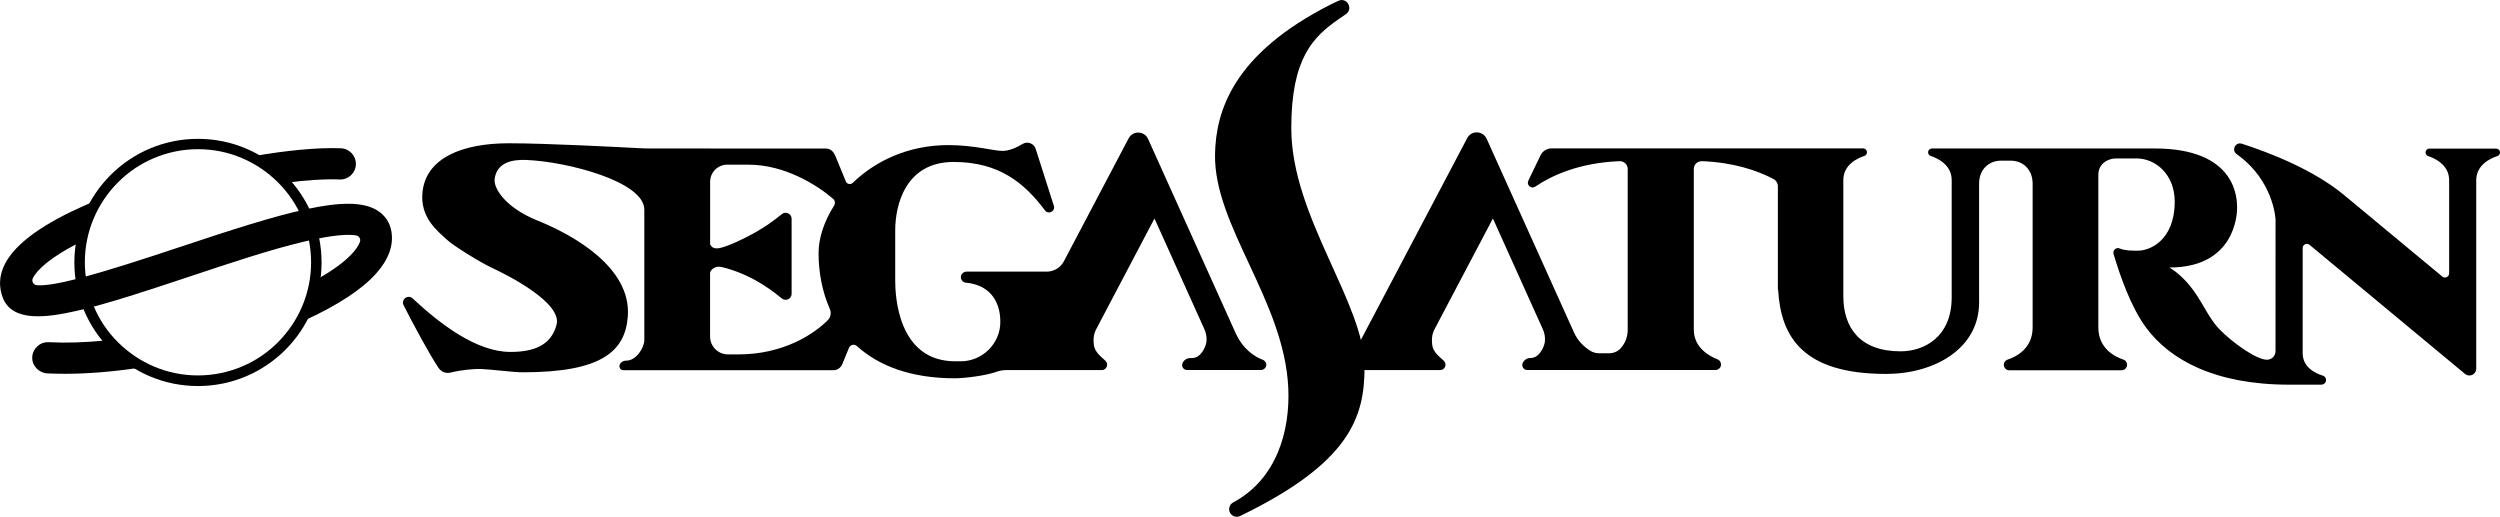 <?xml version="1.0" encoding="utf-8"?>
<!-- Generator: Adobe Illustrator 26.0.3, SVG Export Plug-In . SVG Version: 6.00 Build 0)  -->
<svg version="1.1" id="Layer_1" xmlns="http://www.w3.org/2000/svg" xmlns:xlink="http://www.w3.org/1999/xlink" x="0px" y="0px"
	 viewBox="0 0 3839 793.5" style="enable-background:new 0 0 3839 793.5;" xml:space="preserve">
<style type="text/css">
	.st0{display:none;}
	.st1{display:inline;}
	.st2{fill:url(#SVGID_1_);}
	.st3{fill:url(#SVGID_00000117650088007288170220000013151952559613500302_);}
	.st4{clip-path:url(#SVGID_00000116944113304281867890000006667766977982397342_);}
	.st5{clip-path:url(#SVGID_00000146479953731632322280000002953225777922023849_);fill:none;}
	.st6{fill:none;}
	.st7{fill:url(#SVGID_00000085250591559007028780000007627274449975368635_);}
	.st8{clip-path:url(#SVGID_00000102523733067031137170000012871962226037372591_);}
	.st9{clip-path:url(#SVGID_00000005989698796501578530000014723707109217616301_);}
	.st10{clip-path:url(#SVGID_00000132780696690113987320000014250789957325230239_);}
	.st11{fill:url(#SVGID_00000057848439325555431300000007333400355659440026_);}
	.st12{fill:url(#SVGID_00000178174211459498004930000002837659762938554015_);}
	.st13{clip-path:url(#SVGID_00000054255756745357651380000000250511291884894869_);}
	.st14{clip-path:url(#SVGID_00000131333765575342355410000007533534513814390948_);fill:none;}
	.st15{fill:url(#SVGID_00000145058569732670869830000011772828420236441497_);}
	.st16{clip-path:url(#SVGID_00000033367373364186864230000018141994185170124190_);}
	.st17{clip-path:url(#SVGID_00000020394044684395445240000012674934700577595776_);}
	.st18{clip-path:url(#SVGID_00000031927294331490452820000001313612686042038941_);}
	.st19{fill:#FFFFFF;}
	.st20{fill:url(#SVGID_00000024001768302726143390000006830442317169451421_);}
	.st21{fill:url(#SVGID_00000170251326659875515720000005653852287783135645_);}
	.st22{clip-path:url(#SVGID_00000113335044676024320920000000295302985156211115_);fill:#FFFFFF;}
	.st23{clip-path:url(#SVGID_00000133521673782330721720000009667498787671456644_);fill:none;}
	.st24{fill:url(#SVGID_00000137096864077702482110000000088736716037674392_);}
	.st25{clip-path:url(#SVGID_00000015345599556977930600000012646988029881432459_);fill:#FFFFFF;}
	.st26{clip-path:url(#SVGID_00000183234864988291409690000004912717130948924047_);fill:#FFFFFF;}
	.st27{clip-path:url(#SVGID_00000014620561303647219180000006280468177975798460_);}
	.st28{clip-path:url(#SVGID_00000014620561303647219180000006280468177975798460_);fill:#FFFFFF;}
	.st29{fill:url(#SVGID_00000150085448700725268070000014407030568081520277_);}
	.st30{fill:url(#SVGID_00000113334192969242814640000001930253657125668785_);}
	.st31{clip-path:url(#SVGID_00000103949748914405817060000012964325705182865821_);fill:#FFFFFF;}
	.st32{clip-path:url(#SVGID_00000078028133156752277350000006774237706034698385_);fill:none;}
	.st33{fill:url(#SVGID_00000103241220332067618230000016355010240667159989_);}
	.st34{clip-path:url(#SVGID_00000072970053270299817190000015825313130903556249_);fill:#FFFFFF;}
	.st35{clip-path:url(#SVGID_00000129204527859769991220000002724685957499221152_);fill:#FFFFFF;}
	.st36{clip-path:url(#SVGID_00000068674067000781910950000007494284093615531692_);}
	.st37{clip-path:url(#SVGID_00000068674067000781910950000007494284093615531692_);fill:#FFFFFF;}
	.st38{clip-path:url(#SVGID_00000103263666387977723680000017900840077660013494_);}
	.st39{clip-path:url(#SVGID_00000065784692180014485990000003541675274244391074_);}
	.st40{clip-path:url(#SVGID_00000092421027211922471940000017186970371641695912_);}
	.st41{clip-path:url(#SVGID_00000114752070421794762460000013411581992653097885_);}
	.st42{clip-path:url(#SVGID_00000077321737336527692580000001963059600647959999_);}
	.st43{clip-path:url(#SVGID_00000050649349783186624840000001198679000638931338_);}
	.st44{clip-path:url(#SVGID_00000113342175079679633860000005438717176435068564_);fill:#FFFFFF;}
	.st45{clip-path:url(#SVGID_00000121963012236498609820000013743091353681414543_);fill:#FFFFFF;}
	.st46{clip-path:url(#SVGID_00000030463795277072835180000003869381326820051864_);}
	.st47{clip-path:url(#SVGID_00000030463795277072835180000003869381326820051864_);fill:#FFFFFF;}
	.st48{clip-path:url(#SVGID_00000117662060975493075120000011371329760122102202_);fill:#FFFFFF;}
	.st49{clip-path:url(#SVGID_00000072266045980810970850000017644421860284363917_);fill:#FFFFFF;}
	.st50{clip-path:url(#SVGID_00000124872591105618128640000003435732941937753249_);}
	.st51{clip-path:url(#SVGID_00000124872591105618128640000003435732941937753249_);fill:#FFFFFF;}
	.st52{fill:url(#SVGID_00000161624422968884010250000002149153215964493707_);}
	.st53{fill:url(#SVGID_00000181052447178703133570000016772340705694635443_);}
	.st54{clip-path:url(#SVGID_00000055708631575516067860000013343943564830934703_);}
	.st55{clip-path:url(#SVGID_00000026144785728228562590000013159733853011136171_);fill:none;}
	.st56{fill:url(#SVGID_00000031926688965498849630000013074980279006585744_);}
	.st57{fill:url(#SVGID_00000097471032965173569190000015702121258081452932_);}
	.st58{clip-path:url(#SVGID_00000074403066035308925090000017147431545240906673_);}
	.st59{clip-path:url(#SVGID_00000054953566431109032660000001859058317388238758_);fill:none;}
	.st60{fill:url(#SVGID_00000154404337005358494040000014270329121510108843_);}
	.st61{clip-path:url(#SVGID_00000008131868239191056560000002968258671247717273_);}
	.st62{clip-path:url(#SVGID_00000152232950082246127600000008068297562164779186_);}
	.st63{clip-path:url(#SVGID_00000097469452539056060470000008093426429666810518_);}
	.st64{fill:url(#SVGID_00000108284634164239885090000012431392837099050928_);}
	.st65{clip-path:url(#SVGID_00000162347227742482962300000012019022252052313487_);}
	.st66{clip-path:url(#SVGID_00000111900444496976723930000012713648171234909612_);}
	.st67{clip-path:url(#SVGID_00000011010519260631929320000007751046133093559978_);}
	.st68{clip-path:url(#SVGID_00000164489321871502845840000003714065241691916452_);}
	.st69{clip-path:url(#SVGID_00000155828242251128148780000000383309014791389882_);}
	.st70{clip-path:url(#SVGID_00000112595865859901859370000014039510904197089677_);}
	.st71{fill:url(#SVGID_00000112624162405150025770000005089971928750400150_);}
	.st72{clip-path:url(#SVGID_00000024687229806246909710000005136406261680336288_);}
	.st73{clip-path:url(#SVGID_00000052805748602053877610000014550489780626236348_);}
	.st74{clip-path:url(#SVGID_00000045615914957795073830000009032768906260573362_);}
	.st75{fill:url(#SVGID_00000083808744581930813420000008181970359119893174_);}
	.st76{fill:url(#SVGID_00000048496756813300831420000011144709988830483130_);}
	.st77{clip-path:url(#SVGID_00000067940890791118120740000006770107145842262414_);}
	.st78{clip-path:url(#SVGID_00000039825226280046334650000011582468929462734226_);fill:none;}
	.st79{clip-path:url(#SVGID_00000140006789987028496950000007359052471351454399_);}
	.st80{clip-path:url(#SVGID_00000072256244504220229540000014420218826926138784_);}
	.st81{clip-path:url(#SVGID_00000158012624840141205060000017559315058629068941_);}
	.st82{fill:url(#SVGID_00000171699599659408677530000002588528593740566205_);}
	.st83{clip-path:url(#SVGID_00000030470087993838080400000005495308959280809128_);}
	.st84{clip-path:url(#SVGID_00000128455139061853745830000002361269774901419650_);}
	.st85{clip-path:url(#SVGID_00000026854190822530256600000006792134184555158944_);}
	.st86{clip-path:url(#SVGID_00000065075960319383043950000007648249480771124919_);}
	.st87{clip-path:url(#SVGID_00000109746404436706670840000000257506654551254919_);}
	.st88{clip-path:url(#SVGID_00000103252290999045282900000013039394118420205470_);}
	.st89{clip-path:url(#SVGID_00000066509533660958511210000005064751924459296144_);}
	.st90{clip-path:url(#SVGID_00000106106981923574071240000009238488661471946169_);}
	.st91{clip-path:url(#SVGID_00000000905385575293646520000002699475466079563404_);}
	.st92{fill:url(#SVGID_00000054966163112145442460000009376677081034996917_);}
	.st93{clip-path:url(#SVGID_00000082338239038538349660000008562889046317976465_);}
	.st94{clip-path:url(#SVGID_00000028286532137231509690000017967712113815394705_);}
	.st95{clip-path:url(#SVGID_00000120528662632789291210000010083123364382823603_);}
	.st96{clip-path:url(#SVGID_00000017476598256946949840000006463481928994695297_);}
	.st97{clip-path:url(#SVGID_00000127041897504207898420000007941733556541266065_);fill:#FFFFFF;}
	.st98{clip-path:url(#SVGID_00000175305402686978106240000012637446800830768262_);}
	.st99{clip-path:url(#SVGID_00000137132815589521393360000012540606849587541670_);}
	.st100{clip-path:url(#SVGID_00000156588277820343548610000009442158509723852223_);fill:#FFFFFF;}
	.st101{clip-path:url(#SVGID_00000142173975477381540110000012030698559052811180_);}
	.st102{fill:url(#SVGID_00000048472541895430708800000000539318194206664078_);}
	.st103{fill:url(#SVGID_00000111888941698430004680000005887712404021491645_);}
	.st104{clip-path:url(#SVGID_00000166655650526849623250000013029600645844601520_);}
	.st105{clip-path:url(#SVGID_00000165925450686426338220000009759786444306862223_);fill:none;}
	.st106{clip-path:url(#SVGID_00000139977836136516052350000000004989208256127147_);}
	.st107{clip-path:url(#SVGID_00000071543535077614750030000012194455540952125312_);}
	.st108{clip-path:url(#SVGID_00000145054930786090645920000015772824694605547674_);}
	.st109{fill:url(#SVGID_00000011738662879024255830000014064440815860914588_);}
	.st110{fill:url(#SVGID_00000108295886243900750140000015735940254977574302_);}
	.st111{fill:url(#SVGID_00000013898810030864233970000005626210264058121373_);}
	.st112{clip-path:url(#SVGID_00000117637601662611378020000004127779564556656768_);}
	.st113{clip-path:url(#SVGID_00000070098276605375822950000011565321105657274264_);fill:none;}
	.st114{fill:url(#SVGID_00000124876891087547681090000018216907445928691876_);}
	.st115{fill:url(#SVGID_00000165952868478751350190000011205498342407403930_);}
	.st116{clip-path:url(#SVGID_00000074400428793284648520000013360105128757199254_);}
	.st117{clip-path:url(#SVGID_00000084500626614111179320000005952122901514803330_);fill:none;}
	.st118{clip-path:url(#SVGID_00000023995105530519870300000006994993859566946983_);}
	.st119{clip-path:url(#SVGID_00000110443231573156964880000014902881666099689093_);}
	.st120{clip-path:url(#SVGID_00000065773770214608893310000000048613431945039791_);}
	.st121{fill:url(#SVGID_00000011027640385998041610000005557471891231284896_);}
	.st122{fill:url(#SVGID_00000059994438371095781740000004466387475078491804_);}
	.st123{fill:url(#SVGID_00000003099682808343210480000004975077245774735798_);}
	.st124{clip-path:url(#SVGID_00000121266403536436490650000014823870431646017671_);}
	.st125{clip-path:url(#SVGID_00000043452600298263853890000007597560510508913315_);fill:none;}
	.st126{clip-path:url(#SVGID_00000116200692460198048630000000679074559247619725_);}
	.st127{clip-path:url(#SVGID_00000151526730265066384400000004475694582431688344_);}
	.st128{clip-path:url(#SVGID_00000067928321999548054610000002753336417754378401_);}
	.st129{fill:url(#SVGID_00000008110716726612701350000018227184699597362094_);}
	.st130{fill:url(#SVGID_00000054260870302704735230000009730543251397751182_);}
	.st131{fill:url(#SVGID_00000168112350580784736080000001290405761793142941_);}
	.st132{clip-path:url(#SVGID_00000145743874724956040880000011836451054572254366_);}
	.st133{clip-path:url(#SVGID_00000065760523819777527480000012306693072241741971_);fill:none;}
	.st134{clip-path:url(#SVGID_00000143615366794104864310000009921999741436909723_);}
	.st135{clip-path:url(#SVGID_00000132070755674583580930000012529833622562238348_);}
	.st136{clip-path:url(#SVGID_00000096041253904350152550000003150284004827615131_);}
	.st137{fill:url(#SVGID_00000047761587755783801800000015724206873355163782_);}
	.st138{fill:url(#SVGID_00000066513972889853744090000017992180482495382968_);}
	.st139{fill:url(#SVGID_00000094620431349494967850000015796878260125767605_);}
	.st140{clip-path:url(#SVGID_00000111901169163427833280000011023509128955417480_);}
	.st141{clip-path:url(#SVGID_00000152967863242432251570000006505851254200256134_);fill:none;}
	.st142{clip-path:url(#SVGID_00000021809594894104904200000006032208128163472059_);}
	.st143{clip-path:url(#SVGID_00000145027151301759656290000007138761708133629342_);}
	.st144{clip-path:url(#SVGID_00000163781217435985196840000012482665494295639936_);}
	.st145{fill:url(#SVGID_00000125582662220207230710000006428761132791313561_);}
	.st146{fill:url(#SVGID_00000107586165893351560740000004206705175308210847_);}
	.st147{fill:url(#SVGID_00000109015267061470555830000007310982991501459618_);}
	.st148{clip-path:url(#SVGID_00000078022344845233710910000012808310163092852365_);}
	.st149{clip-path:url(#SVGID_00000024683530487132505070000011061014492352169089_);fill:none;}
	.st150{clip-path:url(#SVGID_00000102508983094231850900000011276655575385202357_);}
	.st151{clip-path:url(#SVGID_00000029738077916821604030000003204946406275027843_);fill:#FFFFFF;}
	.st152{clip-path:url(#SVGID_00000008116757932854571020000010959645691154939525_);}
	.st153{fill:url(#SVGID_00000020377966221899293090000010560307082194219431_);}
	.st154{fill:url(#SVGID_00000147925977224130797870000001803698310559820960_);}
	.st155{fill:url(#SVGID_00000062882099188917507850000014785787950524230552_);}
	.st156{clip-path:url(#SVGID_00000016764281447069286130000002454823432065024661_);fill:#FFFFFF;}
	.st157{clip-path:url(#SVGID_00000012434321429969363530000013890118886455690135_);fill:none;}
	.st158{clip-path:url(#SVGID_00000081622332103554373330000008684644598636130719_);}
	.st159{clip-path:url(#SVGID_00000116204585066749694260000004315395590764722580_);fill:#FFFFFF;}
	.st160{clip-path:url(#SVGID_00000118365167244657805580000014001428704734371736_);}
	.st161{fill:url(#SVGID_00000163760230305674467370000017898565729772567684_);}
	.st162{fill:url(#SVGID_00000168098145881576355090000010813942281455660930_);}
	.st163{fill:url(#SVGID_00000124860470000543262120000007586944804960531089_);}
	.st164{clip-path:url(#SVGID_00000083786991299658103250000005222623555540934283_);fill:#FFFFFF;}
	.st165{clip-path:url(#SVGID_00000080183978962486171690000008990516967857802121_);fill:none;}
</style>
<g class="st0">
	<g class="st1">
		<g>
			<g>
				<g>
					<path d="M2074.2-123.8c3-1.5,6.5-3.2,10.5-5c13.2-6.2,23.7,12.3,11.6,20.5c-4.2,2.9-8,5.5-11.1,7.6
						c-38.8,27.2-72.7,59.2-72.7,167.4c0,135.9,112.5,268.4,112.5,366.9c0,76.4-21.6,146.5-191.1,228.7c-5.6,2.7-12.2,0.6-15.3-4.7
						l0,0c-3.3-5.7-1.1-13,4.6-16.1c67.7-36.2,87.6-111.2,84.7-175.6c-6-134-114.5-249.2-112.5-359.1
						C1896.7,41.2,1922.7-47.5,2074.2-123.8z"/>
					<path d="M1968.4,422.2c-9.6-3.6-29.1-13.9-41.4-41.1L1792.7,83.4c-5.7-12.7-23.5-13.2-29.9-0.9l-99.4,188.7
						c-5.1,9.8-15.3,15.9-26.3,15.9h-119.2h-4c-4,0-8,3.2-8.6,7.1c-0.8,5.1,2.9,9.5,7.8,9.9c33.1,3,53,25.1,52.7,60.8
						c-0.2,32.9-27.7,59.9-60.7,59.9h-8.6c-88.3,0-92.1-101.4-92.1-123.6c0-25.8,0-77.6,0-77.6c0-38.1,15.3-104.9,89.7-104.9
						c69.5,0,108.5,32,140.3,74.4c5.2,7,16.3,1.2,13.6-7.1L1620,98.6c-2.7-8.4-12.6-12.1-20.2-7.5c-20.5,12.6-32.5,10.5-32.5,10.5
						c-10.1,0.3-42.2-8.8-81.2-8.8c-62.2,0-112.5,24.7-146.9,57.9c-3.4,3.3-9.1,2.2-10.8-2.3l-20.7-50.3H1120V98h-92.2
						c-5.9,0-11.6-0.2-17.5-0.5C978.8,95.7,867.8,90,811,90c-71.2,0-127,22.3-132.6,74.8c-4.2,39.5,23.2,60.1,38.9,74.5
						c8.5,7.8,48.5,33.1,69,42.6c21.4,9.9,106.8,52.7,98,86.6c-8.8,33.6-37.7,41.9-71,41.9c-52.3,0-108.4-43.3-150-82.1
						c-7.2-6.8-18.4,1.6-13.9,10.5c17.2,33.6,39.2,74.5,53.6,96.1c4.1,6.1,11.5,9.1,18.7,7.2c15.5-3.9,35.6-6,47.8-5.4
						c15.7,0.7,48.6,5,63,5c119.8,0,157.3-31.5,161.2-86.1c5.4-75.1-84.3-125.1-138.9-147c-48.8-19.7-67.7-49.3-65.6-64
						c3.4-25.5,27.7-29.8,48-29c63,2.4,181.8,33.1,181.8,76.3c0,0,0,192.1,0,200.5c0,11.2-12.2,31.4-27.7,31.4H991
						c-2.8,0-5.6,1-7.6,3c-5.4,5.4-1.6,11.7,3.5,11.7h66.9l0,0h66.3h189.1c6.1,0,11.4-3.6,13.8-9.3l10.3-25.1c2-4.8,8.1-6.3,12-2.8
						c33.7,30.5,83.1,49.6,150.6,49.6c15.7,0,48.4-4.3,63.6-9.9c4.8-1.7,10-2.7,15.1-2.7h126.5h20.4c7.5,0,11.1-9.4,5.5-14.4
						c-2.5-2.2-4.7-4.2-6.3-5.7c-12-10.9-11.5-18.3-11.8-24.6c-0.3-6.2,1-12.3,3.9-17.9l89.6-170.2l76.6,169.9
						c2.6,5.7,3.8,11.9,3.3,18.1c-0.1,0.8-0.1,1.5-0.2,2.1c-1.4,8-8.6,24.2-22.1,24.2h-2.2c-3.3,0-6.6,1.1-9.1,3.3
						c-7.5,6.7-2.9,15.1,3.7,15.1h113.3c5.2,0,9.4-4.7,8.3-10.1C1973.4,425.6,1971.3,423.2,1968.4,422.2z M1310.5,185.7
						c-15.4,24.3-23.8,50-23.8,72.6c0,30.1,5.6,59.6,17.3,86c2.6,5.8,1.4,12.6-3,17.1c-21.7,22-69.1,52.7-136.9,52.7h-16.6
						c-15.1,0-27.4-12.2-27.4-27.4v-92.3v-4.9c0-5.1,7.7-11.5,16.4-9.8c13.3,2.6,36.6,10.9,55.3,21.7c13.1,7.6,24.9,15.5,38.5,26.8
						c6,4.9,15,0.6,15-7.1v-29v-57.3v-29c0-7.7-9.1-12-15-7.1c-13.6,11.2-25.4,19.1-38.5,26.8c-18.6,10.7-42.7,22-55.9,25.1
						c-10.2,2.4-13.8-1.6-15.7-5.5v-5.6v-90.5c0-14.4,11.7-26.1,26.1-26.1h33.5c54.9,0,105.1,31.5,129.1,52.3
						C1311.9,177.6,1312.7,182.3,1310.5,185.7z"/>
					<path d="M3868.3,102c-0.8-2.4-3.2-3.9-5.8-3.9h-26.3h-49.5h-26.3c-2.6,0-4.9,1.5-5.8,3.9c-1.1,3.3,0.7,6.6,3.7,7.6
						c9.5,3.1,32.2,13.1,32.2,36.9v143.1c0,5.5-6.4,8.4-10.6,4.9l-150.4-124.8c-46.9-39-113.4-64.9-157.3-79.1
						c-9.7-3.1-16.4,9.7-8.2,15.8c1.4,1.1,2.9,2.2,4.4,3.3c50.1,37.7,55.5,91.7,55.5,97.8v192.2v9.3c0,7.2-5.9,13.1-13.1,13.1
						c-16.8,0-54.3-27.3-73.5-47.3c-18-18.8-26.6-44.8-46.8-68.5c-16.1-18.8-29.7-25.8-29.7-25.8c101.1,0,104.1-82,104.1-91.2
						c0-13.7,0-91.6-126.6-91.6h-292.1h-49.7c-2.6,0-4.9,1.5-5.8,3.9c-1.1,3.3,0.7,6.7,3.7,7.6c9.5,3.1,32.2,13.1,32.2,36.9v180.1
						c0,62.2-43.5,83-78.4,83c-63.6,0-88-37.5-88-84.6v-27.3l0,0V146.3c0-23.9,22.7-33.9,32.2-36.9c2.5-0.8,4.1-3,4.1-5.6v-0.1
						c0-3.2-2.6-5.9-5.9-5.9h-114.1h-17.5h-229.9h-117.1c-7.1,0-13.7,4.1-16.8,10.5l-18.8,39c-3.2,6.7,4.4,13.3,10.6,9.2
						c25.2-17.1,67.6-36.7,129.6-39.1c6.8-0.2,12.4,5.2,12.4,12v246.9c0,11.7-4.3,20.8-10.2,27.7c-4.5,5.4-11.3,8.4-18.4,8.4h-15.2
						c-4.9,0-9.9-1.3-14.1-4.1c-9.7-6.3-18.8-15.1-24.4-27.5L2312.7,83.1c-5.8-12.7-23.5-13.2-29.9-0.9l-139.7,265.1l-40.3,76.4
						l2.8,14.6h40.5h7.2h88l0,0c7.5,0,11.1-9.4,5.5-14.4c0,0-0.1,0-0.1-0.1c-2.5-2.2-4.6-4.1-6.2-5.6
						c-11.9-10.7-11.5-18.1-11.8-24.4c-0.3-6.3,1-12.6,3.9-18.1l89.7-170.2l76.6,169.9c2.6,5.7,3.8,11.9,3.3,18.1
						c-0.1,0.8-0.1,1.5-0.2,2.1c-1.4,8-8.6,24.2-22.1,24.2h-0.2c-2.7,0-5.4,0.8-7.5,2.5c-8.8,6.8-4.1,15.9,2.7,15.9h112.9h6.6h89.2
						h26.3h53.9c4.6,0,8.6-3.5,8.8-8.1c0.2-3.7-2.1-7.2-5.5-8.4c-11.3-4.3-36.3-17.2-36.3-45.4V129.4c0-7,5.7-12.3,12.7-12
						c47.9,1.9,84.2,14,109.7,27.4c4.1,2.2,6.7,6.4,6.7,11v159.1h0.4c4.1,73.1,38.8,129.2,165.9,129.2
						c73.7,0,142.7-38.6,142.7-109.7c0-8.7,0-182.3,0-182.3c0-10.8,3.4-18.4,7.7-23.7c6.3-7.7,15.9-11.8,25.9-11.8h15
						c10,0,19.7,4.1,25.9,11.8c4.3,5.4,7.7,13,7.7,23.7v221c0,32.8-26,45.2-38.2,49.2c-2.9,0.9-5.2,3.3-5.9,6.4
						c-1,5.4,3,10.1,8.2,10.1h54.3h61.3h56.8c3.5,0,6.8-2.1,8-5.4c1.7-4.7-0.8-9.6-5.1-11c-11.9-3.9-38.5-16.3-38.5-49.3V163.5
						v-24.9c0-18.7,16.1-25.5,27.1-25.5h31.6c29.4,0,58.6,24.8,58.6,66.2c0,60.7-39.5,75.4-55.7,75.4c-10.8,0-19.2,0.2-28.2-3.1
						c0,0-0.1,0-0.1-0.1c-5.7-2.7-11.7,2.6-9.9,8.5c0.1,0.3,0.1,0.5,0.2,0.5c9.5,32.1,26.5,81.2,49.8,112.5
						c36.1,48.7,104.6,87.5,219.6,87.5h49.4c3.1,0,6-1.9,6.9-4.7c1.3-4-0.9-8-4.6-9.2c-9.9-3-30.9-11.9-30.9-34.3V250.8
						c0-5.5,6.4-8.4,10.6-4.9L3815.1,444c6.9,5.7,17.2,0.8,17.2-8.1V146.6c0-23.9,22.7-33.9,32.2-36.9
						C3867.6,108.7,3869.5,105.4,3868.3,102z"/>
				</g>
			</g>
		</g>
		<g>
			<g>
				<path d="M228.7,427.6c-7.3-5.8-14.1-12.1-20.8-18.6c-3.3-3.2-6.5-6.5-9.8-9.7c-2.2-2.2-4.7-4.2-6.8-6.5c-31.3,3-60.7,4-87,2.6
					c-13.3-0.7-24.6,9.7-25.2,23c-0.5,13.2,10,24.1,23.2,24.9c8.7,0.4,17.7,0.6,26.9,0.6c34.1,0,71.4-3,110.2-8.6
					C235.8,432.8,232.2,430.3,228.7,427.6z"/>
				<path d="M630.8,225.6c-2.3-14.1-10-25.5-22.3-32.9c-44-26.7-143.9,3.6-303.1,56.7c-55.7,18.5-108.3,35.7-151.9,47.2
					c-36.3,9.7-56.3,12.1-66.7,11.3c-7-0.6-8.6-7-6.6-11c0.7-1.4,1.7-3,2.8-4.6c11.4-16.5,37.8-34.9,74.9-53
					c0.8-4.8,1.8-9.6,2.8-14.3c1.3-5.5,2.8-11,4.3-16.5c0.8-2.6,1.6-5.2,2.6-7.8c1-2.4,2-4.7,3.1-7c2.6-5.6,5.7-11,8.4-16.5
					c-55.2,22.5-111,52.4-135.5,87.6c-18.4,26.4-15.1,49-9.2,63.3c15.1,36.4,66.4,29.9,114.6,18.8c48-11.1,108-31.1,171.5-52.2
					c61.3-20.5,124.7-41.6,175.8-53.7c48-11.5,70.4-11.3,80.3-9.6c4.6,0.8,7.4,5.6,5.8,10c-2.3,6.4-7.4,12.8-10.9,16.7
					c-12.2,13.7-31.7,27.8-56.8,41.7c-0.4,3.9-1,7.8-1.8,11.6c-1.1,5.4-2.6,10.8-4.2,16.1c-1.4,4.6-3,9-4.2,13.6
					c-1.3,4.8-2.5,9.7-4,14.5c-0.6,2-1.4,4-2.2,5.9c49.2-22.5,87-47,108.8-71.4C626.3,268.7,634.3,247,630.8,225.6z"/>
				<path d="M424.4,114.3c5.4,3.4,10.8,6.9,16,10.6c1.2,0.8,2.4,1.7,3.5,2.6c1,0.9,2.1,1.8,3,2.6c1.9,1.8,3.8,3.8,5.6,5.7
					c3.7,3.9,7.1,8,10.9,11.8c1,1.1,2.2,2.2,3.3,3.2c32.5-4.2,61.5-6.2,84.6-5.3c13.2,0.6,24.4-9.8,24.9-23
					c0.5-13.2-9.8-24.4-23-24.9c-35.6-1.4-83.3,3.2-135.7,12.4C419.8,111.4,422.1,112.9,424.4,114.3z"/>
				<g>
					<path d="M333.7,99c23.5,0,46.2,4.6,67.6,13.7c20.7,8.8,39.2,21.3,55.2,37.2s28.5,34.5,37.2,55.2c9,21.4,13.7,44.2,13.7,67.6
						s-4.6,46.2-13.7,67.6c-8.8,20.7-21.3,39.2-37.2,55.2s-34.5,28.5-55.2,37.2c-21.4,9-44.2,13.7-67.6,13.7s-46.2-4.6-67.6-13.7
						c-20.7-8.8-39.2-21.3-55.2-37.2s-28.5-34.5-37.2-55.2c-9-21.4-13.7-44.2-13.7-67.6c0-23.4,4.6-46.2,13.7-67.6
						c8.8-20.7,21.3-39.2,37.2-55.2s34.5-28.5,55.2-37.2C287.4,103.7,310.2,99,333.7,99 M333.7,83.1c-104.8,0-189.8,85-189.8,189.8
						s85,189.8,189.8,189.8s189.8-85,189.8-189.8S438.5,83.1,333.7,83.1L333.7,83.1z"/>
				</g>
			</g>
		</g>
	</g>
</g>
<g>
	<g>
		<g>
			<path d="M199.1,557.7c-7.3-5.8-14.1-12.1-20.8-18.6c-3.3-3.2-6.5-6.5-9.8-9.7c-2.2-2.2-4.7-4.2-6.8-6.5c-31.3,3-60.7,4-87,2.6
				c-13.3-0.7-24.6,9.7-25.2,23c-0.5,13.2,10,24.1,23.2,24.9c8.7,0.4,17.7,0.6,26.9,0.6c34.1,0,71.4-3,110.2-8.6
				C206.1,562.9,202.5,560.4,199.1,557.7z"/>
			<path d="M601.1,355.7c-2.3-14.1-10-25.5-22.3-32.9c-44-26.7-143.9,3.6-303.1,56.7C220,398,167.4,415.1,123.8,426.7
				c-36.3,9.7-56.3,12.1-66.7,11.3c-7-0.6-8.6-7-6.6-11c0.7-1.4,1.7-3,2.8-4.6c11.4-16.5,37.8-34.9,74.9-53
				c0.8-4.8,1.8-9.6,2.8-14.3c1.3-5.5,2.8-11,4.3-16.5c0.8-2.6,1.6-5.2,2.6-7.8c1-2.4,2-4.7,3.1-7c2.6-5.6,5.7-11,8.4-16.5
				c-55.2,22.5-111,52.4-135.5,87.6c-18.4,26.4-15.1,49-9.2,63.3c15.1,36.4,66.4,29.9,114.6,18.8c48-11.1,108-31.1,171.5-52.2
				c61.3-20.5,124.7-41.6,175.8-53.7c48-11.5,70.4-11.3,80.3-9.6c4.6,0.8,7.4,5.6,5.8,10c-2.3,6.4-7.4,12.8-10.9,16.7
				c-12.2,13.7-31.7,27.8-56.8,41.7c-0.4,3.9-1,7.8-1.8,11.6c-1.1,5.4-2.6,10.8-4.2,16.1c-1.4,4.6-3,9-4.2,13.6
				c-1.3,4.8-2.5,9.7-4,14.5c-0.6,2-1.4,4-2.2,5.9c49.2-22.5,87-47,108.8-71.4C596.6,398.8,604.6,377.1,601.1,355.7z"/>
			<path d="M394.7,244.4c5.4,3.4,10.8,6.9,16,10.6c1.2,0.8,2.4,1.7,3.5,2.6c1,0.9,2.1,1.8,3,2.6c1.9,1.8,3.8,3.8,5.6,5.7
				c3.7,3.9,7.1,8,10.9,11.8c1,1.1,2.2,2.2,3.3,3.2c32.5-4.2,61.5-6.2,84.6-5.3c13.2,0.6,24.4-9.8,24.9-23
				c0.5-13.2-9.8-24.4-23-24.9c-35.6-1.4-83.3,3.2-135.7,12.4C390.1,241.5,392.4,243,394.7,244.4z"/>
			<g>
				<path d="M304,229.1c23.5,0,46.2,4.6,67.6,13.7c20.7,8.8,39.2,21.3,55.2,37.2c16,16,28.5,34.5,37.2,55.2
					c9,21.4,13.7,44.2,13.7,67.6c0,23.4-4.6,46.2-13.7,67.6c-8.8,20.7-21.3,39.2-37.2,55.2c-16,16-34.5,28.5-55.2,37.2
					c-21.4,9-44.2,13.7-67.6,13.7c-23.4,0-46.2-4.6-67.6-13.7c-20.7-8.8-39.2-21.3-55.2-37.2s-28.5-34.5-37.2-55.2
					c-9-21.4-13.7-44.2-13.7-67.6c0-23.4,4.6-46.2,13.7-67.6c8.8-20.7,21.3-39.2,37.2-55.2c16-16,34.5-28.5,55.2-37.2
					C257.7,233.8,280.5,229.1,304,229.1 M304,213.2c-104.8,0-189.8,85-189.8,189.8s85,189.8,189.8,189.8s189.8-85,189.8-189.8
					S408.8,213.2,304,213.2L304,213.2z"/>
			</g>
		</g>
	</g>
	<g>
		<g>
			<g>
				<path d="M2044.6,6.3c3-1.5,6.5-3.2,10.5-5c13.2-6.2,23.7,12.3,11.6,20.5c-4.2,2.9-8,5.5-11.1,7.6
					c-38.8,27.2-72.7,59.2-72.7,167.4c0,135.9,112.5,268.4,112.5,366.9c0,76.4-21.6,146.5-191.1,228.7c-5.6,2.7-12.2,0.6-15.3-4.7
					l0,0c-3.3-5.7-1.1-13,4.6-16.1c67.7-36.2,87.6-111.2,84.7-175.6c-6-134-114.5-249.2-112.5-359.1
					C1867,171.3,1893,82.6,2044.6,6.3z"/>
				<path d="M1938.7,552.3c-9.6-3.6-29.1-13.9-41.4-41.1l-134.3-297.8c-5.7-12.7-23.5-13.2-29.9-0.9l-99.4,188.7
					c-5.1,9.8-15.3,15.9-26.3,15.9h-119.2h-4c-4,0-8,3.2-8.6,7.1c-0.8,5.1,2.9,9.5,7.8,9.9c33.1,3,53,25.1,52.7,60.8
					c-0.2,32.9-27.7,59.9-60.7,59.9h-8.6c-88.3,0-92.1-101.4-92.1-123.6c0-25.8,0-77.6,0-77.6c0-38.1,15.3-104.9,89.7-104.9
					c69.5,0,108.5,32,140.3,74.4c5.2,7,16.3,1.2,13.6-7.1l-27.9-87.4c-2.7-8.4-12.6-12.1-20.2-7.5c-20.5,12.6-32.5,10.5-32.5,10.5
					c-10.1,0.3-42.2-8.8-81.2-8.8c-62.2,0-112.5,24.7-146.9,57.9c-3.4,3.3-9.1,2.2-10.8-2.3l-15.4-37.5c-3.2-7.8-7.3-12.8-15.7-12.8
					h-177.2v-0.1h-92.2c-5.9,0-11.6-0.2-17.5-0.5c-31.6-1.7-142.6-7.5-199.4-7.5c-71.2,0-127,22.3-132.6,74.8
					c-4.2,39.5,23.2,60.1,38.9,74.5c8.5,7.8,48.5,33.1,69,42.6c21.4,9.9,106.8,52.7,98,86.6c-8.8,33.6-37.7,41.9-71,41.9
					c-52.3,0-108.4-43.3-150-82.1c-7.2-6.8-18.4,1.6-13.9,10.5c17.2,33.6,39.2,74.5,53.6,96.1c4.1,6.1,11.5,9.1,18.7,7.2
					c15.5-3.9,35.6-6,47.8-5.4c15.7,0.7,48.6,5,63,5c119.8,0,157.3-31.5,161.2-86.1c5.4-75.1-84.3-125.1-138.9-147
					c-48.8-19.7-67.7-49.3-65.6-64c3.4-25.5,27.7-29.8,48-29c63,2.4,181.8,33.1,181.8,76.3c0,0,0,192.1,0,200.5
					c0,11.2-12.2,31.4-27.7,31.4h-0.3c-2.8,0-5.6,1-7.6,3c-5.4,5.4-1.6,11.7,3.5,11.7h66.9l0,0h66.3h189.1c6.1,0,11.4-3.6,13.8-9.3
					l10.3-25.1c2-4.8,8.1-6.3,12-2.8c33.7,30.5,83.1,49.6,150.6,49.6c15.7,0,48.4-4.3,63.6-9.9c4.8-1.7,10-2.7,15.1-2.7h126.5h20.4
					c7.5,0,11.1-9.4,5.5-14.4c-2.5-2.2-4.7-4.2-6.3-5.7c-12-10.9-11.5-18.3-11.8-24.6c-0.3-6.2,1-12.3,3.9-17.9l89.6-170.2
					l76.6,169.9c2.6,5.7,3.8,11.9,3.3,18.1c-0.1,0.8-0.1,1.5-0.2,2.1c-1.4,8-8.6,24.2-22.1,24.2h-2.2c-3.3,0-6.6,1.1-9.1,3.3
					c-7.5,6.7-2.9,15.1,3.7,15.1h113.3c5.2,0,9.4-4.7,8.3-10.1C1943.7,555.7,1941.6,553.3,1938.7,552.3z M1280.8,315.8
					c-15.4,24.3-23.8,50-23.8,72.6c0,30.1,5.6,59.6,17.3,86c2.6,5.8,1.4,12.6-3,17.1c-21.7,22-69.1,52.7-136.9,52.7h-16.6
					c-15.1,0-27.4-12.2-27.4-27.4v-92.3v-4.9c0-5.1,7.7-11.5,16.4-9.8c13.3,2.6,36.6,10.9,55.3,21.7c13.1,7.6,24.9,15.5,38.5,26.8
					c6,4.9,15,0.6,15-7.1v-29v-57.3v-29c0-7.7-9.1-12-15-7.1c-13.6,11.2-25.4,19.1-38.5,26.8c-18.6,10.7-42.7,22-55.9,25.1
					c-10.2,2.4-13.8-1.6-15.7-5.5v-5.6V279c0-14.4,11.7-26.1,26.1-26.1h33.5c54.9,0,105.1,31.5,129.1,52.3
					C1282.3,307.7,1283,312.4,1280.8,315.8z"/>
				<path d="M3838.7,232.1c-0.8-2.4-3.2-3.9-5.8-3.9h-26.3h-49.5h-26.3c-2.6,0-4.9,1.5-5.8,3.9c-1.1,3.3,0.7,6.6,3.7,7.6
					c9.5,3.1,32.2,13.1,32.2,36.9v143.1c0,5.5-6.4,8.4-10.6,4.9l-150.4-124.8c-46.9-39-113.4-64.9-157.3-79.1
					c-9.7-3.1-16.4,9.7-8.2,15.8c1.4,1.1,2.9,2.2,4.4,3.3c50.1,37.7,55.5,91.7,55.5,97.8V530v9.3c0,7.2-5.9,13.1-13.1,13.1
					c-16.8,0-54.3-27.3-73.5-47.3c-18-18.8-26.6-44.8-46.8-68.5c-16.1-18.8-29.7-25.8-29.7-25.8c101.1,0,104.1-82,104.1-91.2
					c0-13.7,0-91.6-126.6-91.6h-292.1h-49.7c-2.6,0-4.9,1.5-5.8,3.9c-1.1,3.3,0.7,6.7,3.7,7.6c9.5,3.1,32.2,13.1,32.2,36.9v180.1
					c0,62.2-43.5,83-78.4,83c-63.6,0-88-37.5-88-84.6v-27.3l0,0V276.4c0-23.9,22.7-33.9,32.2-36.9c2.5-0.8,4.1-3,4.1-5.6v-0.1
					c0-3.2-2.6-5.9-5.9-5.9H2747h-17.5h-229.9h-117.1c-7.1,0-13.7,4.1-16.8,10.5l-18.8,39c-3.2,6.7,4.4,13.3,10.6,9.2
					c25.2-17.1,67.6-36.7,129.6-39.1c6.8-0.2,12.4,5.2,12.4,12v246.9c0,11.7-4.3,20.8-10.2,27.7c-4.5,5.4-11.3,8.4-18.4,8.4h-15.2
					c-4.9,0-9.9-1.3-14.1-4.1c-9.7-6.3-18.8-15.1-24.4-27.5l-134.3-297.8c-5.8-12.7-23.5-13.2-29.9-0.9l-139.7,265.1l-40.3,76.4
					l2.8,14.6h40.5h7.2h88l0,0c7.5,0,11.1-9.4,5.5-14.4c0,0-0.1,0-0.1-0.1c-2.5-2.2-4.6-4.1-6.2-5.6c-11.9-10.7-11.5-18.1-11.8-24.4
					c-0.3-6.3,1-12.6,3.9-18.1l89.7-170.2l76.6,169.9c2.6,5.7,3.8,11.9,3.3,18.1c-0.1,0.8-0.1,1.5-0.2,2.1
					c-1.4,8-8.6,24.2-22.1,24.2h-0.2c-2.7,0-5.4,0.8-7.5,2.5c-8.8,6.8-4.1,15.9,2.7,15.9h112.9h6.6h89.2h26.3h53.9
					c4.6,0,8.6-3.5,8.8-8.1c0.2-3.7-2.1-7.2-5.5-8.4c-11.3-4.3-36.3-17.2-36.3-45.4V259.5c0-7,5.7-12.3,12.7-12
					c47.9,1.9,84.2,14,109.7,27.4c4.1,2.2,6.7,6.4,6.7,11v159.1h0.4c4.1,73.1,38.8,129.2,165.9,129.2c73.7,0,142.7-38.6,142.7-109.7
					c0-8.7,0-182.3,0-182.3c0-10.8,3.4-18.4,7.7-23.7c6.3-7.7,15.9-11.8,25.9-11.8h15c10,0,19.7,4.1,25.9,11.8
					c4.3,5.4,7.7,13,7.7,23.7v220.7c0,32.8-26,45.2-38.2,49.2c-2.9,0.9-5.2,3.3-5.9,6.4c-1,5.4,3,10.1,8.2,10.1h54.3h61.3h56.8
					c3.5,0,6.8-2.1,8-5.4c1.7-4.7-0.8-9.6-5.1-11c-11.9-3.9-38.5-16.3-38.5-49.3V293.7v-24.9c0-18.7,16.1-25.5,27.1-25.5h31.6
					c29.4,0,58.6,24.8,58.6,66.2c0,60.7-39.5,75.4-55.7,75.4c-10.8,0-19.2,0.2-28.2-3.1c0,0-0.1,0-0.1-0.1
					c-5.7-2.7-11.7,2.6-9.9,8.5c0.1,0.3,0.1,0.5,0.2,0.5c9.5,32.1,26.5,81.2,49.8,112.5c36.1,48.7,104.6,87.5,219.6,87.5h49.4
					c3.1,0,6-1.9,6.9-4.7c1.3-4-0.9-8-4.6-9.2c-9.9-3-30.9-11.9-30.9-34.3V380.9c0-5.5,6.4-8.4,10.6-4.9l238.7,198.2
					c6.9,5.7,17.2,0.8,17.2-8.1V276.7c0-23.9,22.7-33.9,32.2-36.9C3837.9,238.8,3839.8,235.5,3838.7,232.1z"/>
			</g>
		</g>
	</g>
</g>
</svg>

